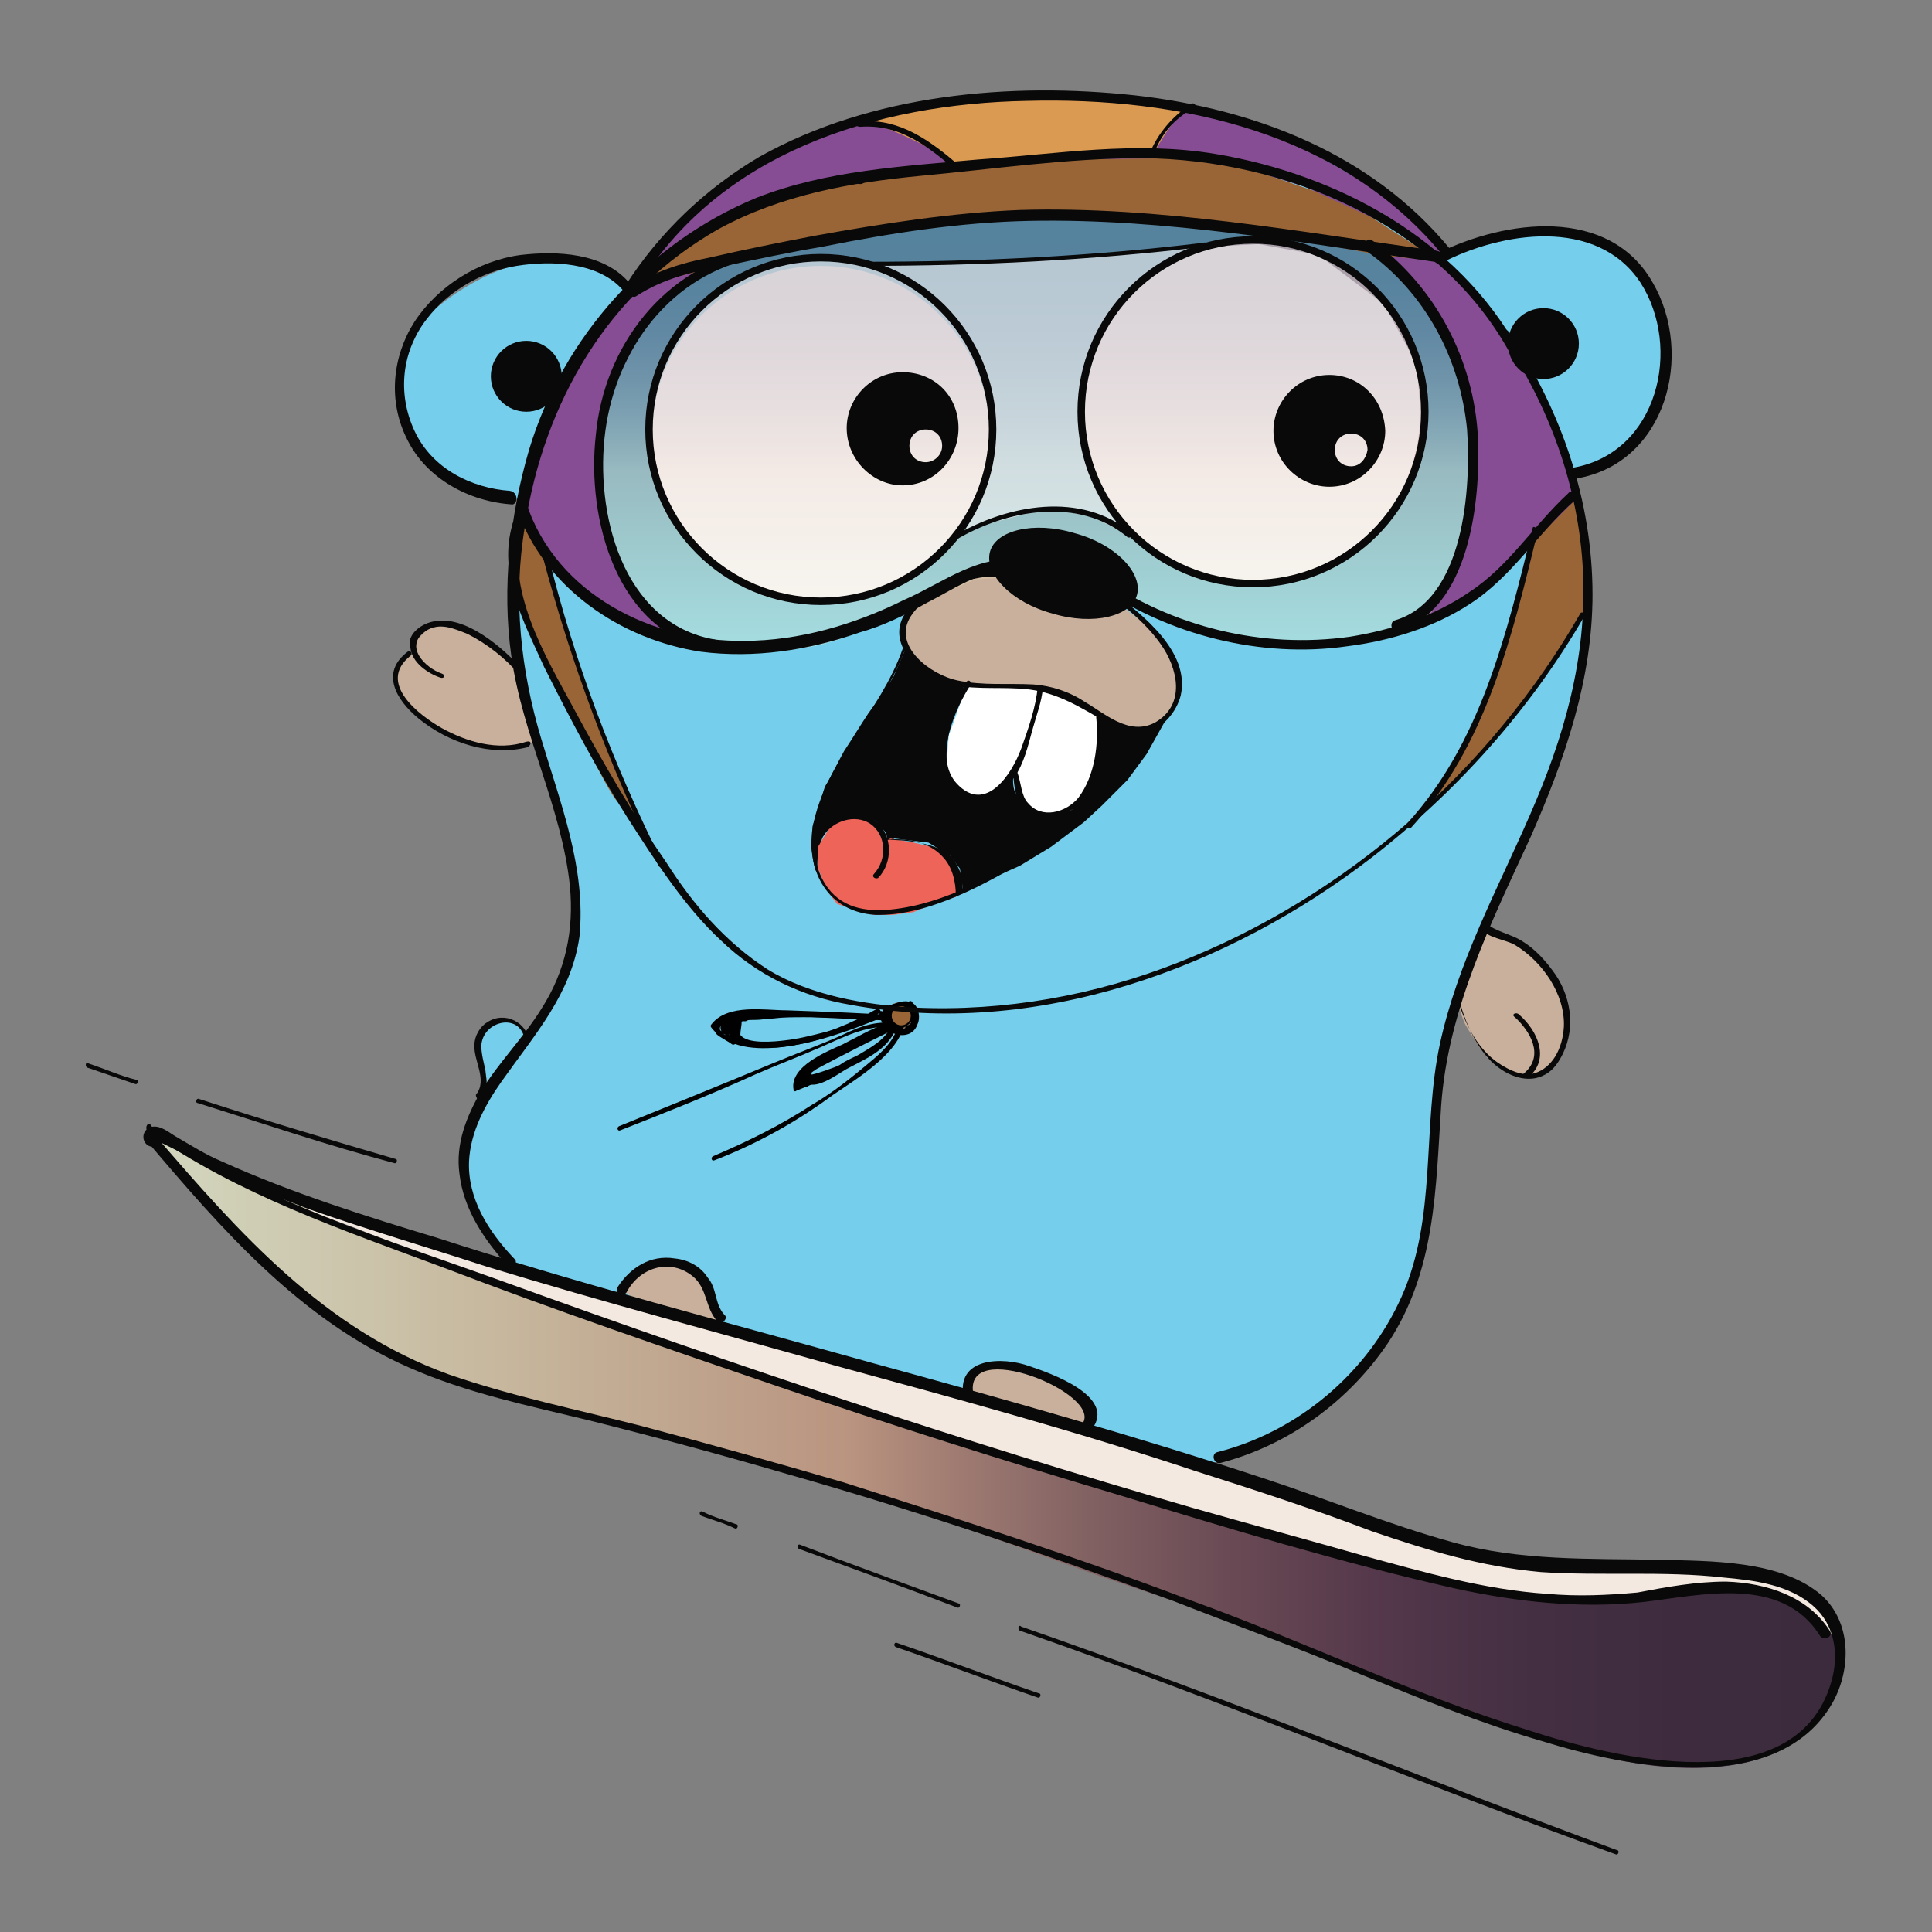 <?xml version="1.0" encoding="utf-8"?>
<!-- Generator: Adobe Illustrator 24.0.1, SVG Export Plug-In . SVG Version: 6.00 Build 0)  -->
<svg version="1.1" id="Layer_1" xmlns="http://www.w3.org/2000/svg" xmlns:xlink="http://www.w3.org/1999/xlink" x="0px" y="0px"
	 viewBox="0 0 141.7 141.7" style="enable-background:new 0 0 141.7 141.7;" xml:space="preserve">
<rect x="0" y="0" width="141.7" height="141.7" fill="#808080" stroke="none"/>
<style type="text/css">
	.st0{fill:#75CEEB;}
	.st1{fill:#806C5C;}
	.st2{fill:#090909;}
	.st3{fill:#FFFFFF;}
	.st4{fill:#C9B09D;}
	.st5{fill:#EE6459;}
	.st6{opacity:0.75;fill:url(#SVGID_1_);enable-background:new    ;}
	.st7{fill:#F3E9E0;}
	.st8{fill:#996536;}
	.st9{fill:#864D94;}
	.st10{opacity:0.4;fill:url(#SVGID_2_);enable-background:new    ;}
	.st11{fill:#010101;}
	.st12{opacity:0.6;fill:#F8F7F7;enable-background:new    ;}
	.st13{fill:#DB9A52;}
	.st14{fill:none;stroke:#090909;stroke-width:0.548;stroke-miterlimit:10;}
</style>
<g id="Layer_7">
</g>
<g id="Layer_7_2_">
</g>
<g id="Layer_7_3_">
</g>
<g id="Layer_8">
</g>
<g id="Layer_7_1_">
</g>
<g id="Layer_10">
</g>
<path class="st0" d="M37.4,92.7c-0.7-0.8-1.6-1.9-2.3-3.4c-0.7-1.4-1-2.6-1.1-3.5l0.7-3.3l1.2-2.2l-0.2-1.1l-0.4-1.8L35.1,76l1.3-1
	l1-0.1l0.7,0.4l0.7,0.9l1.8-2.5l1.5-4.1l0.1-4.6l-1-4.9l-1-3.3l-1.6-5.3c0,0-1-2.4-0.8-2.6c0.2-0.3,0-3.3,0-3.3v-2.2l0.3-5l0.3-1.8
	h-1.3l-3.8-1.3c0,0-7.3-3.5-2-12.1c0,0,8.3-8.1,15.1-1.6l2.7-4.5c0,0,10.8-9.5,20.8-9.5s24.7-1.9,36.2,11l1-0.2l5.5-1.3
	c0,0,11.1-1.9,9.3,11.5l-1.6,3.3l-1.8,1.6l-1.6,1.2h-1.4l0.4,2.7l0.8,6.8L116,49l-1.1,4.6l-1.4,3.9l-1.8,4.7l-1.8,3.1l-3.1,7.4
	l-1.5,6.6l-0.4,6l-0.4,5.5c0,0-1,3.2-1,3.4c-0.1,0.1-1.4,3-1.5,3.2c-0.1,0.1-1.9,2.5-1.9,2.5l-1.6,1.8l-2.8,2.3l-2.5,1.4l-2.3,1
	l-2.1,1c-9.3-2.7-18.5-5.4-27.8-8.1C53,97.2,45.2,94.9,37.4,92.7z"/>
<ellipse class="st1" cx="66.1" cy="74.5" rx="1.2" ry="1"/>
<path class="st2" d="M66.5,47.4l-1,2.3c-0.6,0.9-1.2,1.8-1.8,2.6c-0.6,0.9-1.2,1.9-1.8,2.8c-0.5,0.9-0.9,1.8-1.4,2.6
	c-0.3,1-0.6,1.9-0.9,2.9c0,0.5,0,1-0.1,1.5c0.2,1.5,0.3,1.8,0.4,1.8c0.1,0,0-0.6,0.1-1.2c0.1-1,0.5-1.7,0.9-2.2
	c0.6-0.2,1.3-0.5,1.9-0.7l1.4,0.4l0.8,0.9l0.1,0.7l0.5-0.3l2.5,0.3l1.6,1l0.7,0.9l0.2,1.3c0,0.1,0,0.2-0.1,0.3
	c0.5-0.2,1.1-0.4,1.6-0.6c0.9-0.4,1.8-0.8,2.7-1.2l2.3-1.4l2.4-1.8l1.3-1.2l1.9-1.9l1.4-1.9l1.4-2.5l-0.8,0.4
	c-0.3,0.1-0.5,0.1-0.9,0.1c-0.3,0-0.5,0-0.9,0l-1.2-0.7l-1.2-0.2c0.1,1,0.1,1.8,0,2.3c0,0.2,0,0.2-0.8,2.5c-0.2,0.9-0.3,1.1-0.5,1.4
	c-0.4,0.7-1.1,0.9-1.5,1c-0.2,0.1-0.8,0.2-1.4,0.1c-0.5-0.1-0.9-0.3-1.1-0.5c-0.2-0.2-0.5-0.7-0.8-1.2c-0.2-0.7,0-1.1-0.2-1.2
	c-0.2-0.1-0.4,0.8-1.2,1.2c-0.8,0.4-2.1,0.2-2.9-0.6c-0.6-0.6-0.7-1.3-0.7-1.6c0-0.7,0.1-1.5,0.2-2.3c0.1-0.4,0.1-0.8,0.2-1.1
	c0.2-0.3,0.4-0.7,0.6-1.2c0.2-0.5,0.3-0.9,0.4-1.2c-0.5,0-1.6-0.1-2.8-1C67.1,48.5,66.7,47.7,66.5,47.4z"/>
<circle class="st3" cx="60.2" cy="31.9" r="12.4"/>
<circle class="st3" cx="91.9" cy="30.2" r="12.4"/>
<path class="st3" d="M71,50c-0.5,1.3-0.9,2.6-1.4,3.9c-0.1,0.8-0.1,1.6-0.2,2.4c0.2,0.5,0.4,1,0.7,1.4l1.4,0.8l1.3-0.2l1.7-1.5
	l0.3,1.6l0.5,0.8l1.4,0.6l1.9-0.4l1.1-1.5l0.9-3v-2.3l-1.9-1.3l-1.8-0.7l-1.2-0.3L74,50.4l-1.5-0.1L71,50z"/>
<path class="st4" d="M73,41.6l-2,0.8l-1.9,0.9l-1.9,1.1l-0.5,0.5l-0.5,1v1l0.5,1l1.3,1.3l1.9,1c0,0,1.4,0.1,1.6,0.1
	c0.1,0,2.8,0.1,2.8,0.1l2,0.1l1.9,0.4l1.5,1.1l2.1,1.1c0.5,0.1,1.1,0.3,1.6,0.5c0.2,0,0.7,0,1.2-0.2c0.3-0.2,0.5-0.4,0.7-0.5
	c0.2-0.3,0.5-0.8,0.8-1.1l0.3-1.3l-0.2-1.8l-1.1-1.6l-0.9-1.2l-2-1.5l-2.8,0.5l-3.7-1.1L73,41.6z"/>
<polygon class="st5" points="60,62.1 61.1,60.3 62.6,59.9 64.1,60.3 64.8,61.8 65.3,61.5 67,61.8 68.7,62.2 69.9,63.2 70.2,64.3 
	70.1,65.8 69.4,65.9 67,66.9 65.5,67.1 64.1,67.1 62.6,66.7 61.4,66.3 60.7,65.4 60,63.7 "/>
<path class="st4" d="M37.9,49.2l1.1,4.4v0.9l-0.9,0.3h-2l-1.8-0.3l-2-0.9l-1.5-1l-1.1-1.1L29,50.4v-1.1l0.3-0.5l1.1-1l0.2-0.9
	l0.8-0.8l0.9-0.2l1.4,0.2l1.5,0.8l1.3,0.9L37.9,49.2z"/>
<path class="st4" d="M45.6,94.6l1-1.2l1.6-0.8l1.4,0.1l1.3,0.7l0.7,1.2c0,0,0.8,1.3,0.8,1.4s0.3,1,0.3,1L51,96.7l-2.5-0.9l-2.2-0.7
	L45.6,94.6z"/>
<polygon class="st4" points="71,102.2 71,100.9 72.3,100.2 73.5,100 75.9,100.6 77.7,101.3 79.2,102.2 80,103.3 80,104.5 
	79.5,104.7 "/>
<path class="st4" d="M106.7,73.8c0.2-0.3,2.3-5.8,2.3-5.8l0.3,0.3l1.9,0.9l1.3,1l1.2,1.4l0.9,1.8c0,0,0.3,1.2,0.3,1.4
	s-0.1,1.4-0.1,1.4s-0.1,0.7-0.3,1c-0.1,0.3-0.5,1.1-0.8,1.2l-0.7,0.3c-0.1,0.1-0.2,0.2-0.5,0.3c-0.3,0.1-0.5,0-0.5,0
	c-0.1,0-0.2,0.1-0.4,0c-0.3,0-0.6-0.2-0.6-0.3c-0.3-0.2-0.6-0.4-0.9-0.6c-0.3-0.2-0.7-0.4-1-0.5c-0.1-0.2-0.3-0.5-0.6-0.8
	c-0.4-0.7-0.8-1.2-1.1-1.8c-0.1-0.3-0.3-0.7-0.4-1.3C107,73.7,106.8,73.7,106.7,73.8z"/>
<linearGradient id="SVGID_1_" gradientUnits="userSpaceOnUse" x1="11.177" y1="35.496" x2="134.974" y2="35.496" gradientTransform="matrix(1 0 0 -1 0 141.732)">
	<stop  offset="0" style="stop-color:#EEF4D3"/>
	<stop  offset="0.228" style="stop-color:#DCC5A3"/>
	<stop  offset="0.412" style="stop-color:#CD9B80"/>
	<stop  offset="0.469" style="stop-color:#AD7D6F"/>
	<stop  offset="0.552" style="stop-color:#845859"/>
	<stop  offset="0.638" style="stop-color:#623846"/>
	<stop  offset="0.724" style="stop-color:#462039"/>
	<stop  offset="0.811" style="stop-color:#31142E"/>
	<stop  offset="0.901" style="stop-color:#281028"/>
	<stop  offset="0.997" style="stop-color:#240F26"/>
</linearGradient>
<path class="st6" d="M11.2,83.5L15,88l6.9,6.8l6.4,4.3l6.4,2.5l6.5,1.8l6.7,1.8l7,1.9l6.6,2c0,0,7.8,2.4,7.9,2.5
	c0.1,0,10.7,3.8,10.7,3.8l8.3,2.8l4.5,1.8l8.9,3.5l8,3.1l8.1,2.3c0,0,13,3.5,16.4-4.4l0.7-2.3c0-0.8-0.1-1.6-0.1-2.4
	c-0.3,0-0.7,0-1,0c-0.8-0.8-1.6-1.6-2.5-2.4c-1.1-0.3-2.1-0.6-3.2-0.9c-1,0-2,0-3,0c-1.6,0.2-3.2,0.3-4.7,0.5
	c-2.2,0.2-4.4,0.4-6.6,0.5l-9.6-1.8l-10.8-3.1l-10.2-3.2l-11.3-3.3l-12.4-3.9l-7.6-2.5l-18-6.6l-9.4-3.5L20,87.5l-6.7-3.4L11,82.8
	L11.2,83.5z"/>
<polygon class="st7" points="21.8,87.7 45.6,95.2 60.7,99.3 76.7,103.8 85.9,106.6 97.1,110.3 108.4,113.9 115,114.6 123.9,114.6 
	129.3,115.5 132.6,116.8 134.2,118.3 134.7,119.8 134.1,119.8 132.4,118.2 130.2,117 128,116.5 125,116.5 121.3,117.1 117.1,117.3 
	111.5,117.1 101.8,114.9 92.6,112.4 83.9,109.9 73.8,106.7 63.1,103.2 53.3,100 43,96.4 35.5,93.8 25.9,90 22.6,88.8 "/>
<path class="st8" d="M37.6,43.3l1.1,2.8l2,4.1l1.2,2.5l1.6,3c0,0,1.4,2.8,1.8,3.1c0.3,0.1,2.3,3.6,2.3,3.6l-1.4-3.6
	c0,0-6.1-14.9-6-17.6l-2-3.4l-0.5,1.9L37.6,43.3L37.6,43.3z"/>
<path class="st8" d="M112.3,39.8l-0.7,3l-1,3.7l-1.4,4.3l-1.3,2.8l-1.4,2.7l-2.1,3l2.4-2.2l2.6-2.8l1.9-2.3l2.3-3.2
	c0,0,1.8-2.6,1.9-2.7c0.1,0,1.3-2,1.3-2l-0.7-5.7l-0.3-2.1l-1.9,1.4L112.3,39.8z"/>
<polygon class="st9" points="38.1,37.3 40.7,41.6 46.2,45.9 51.6,47.2 48.2,45.3 46,42.7 44.8,39.9 44,36.5 43.9,33 44.2,29.8 
	45.5,27.3 47.2,24.1 49.6,21.5 52.8,19.4 49,20 46.6,21 44.2,23.4 41.4,27.7 39.7,31.3 "/>
<polygon class="st9" points="101.5,18.6 104,21.5 106.7,25.7 107.9,30.2 108.1,33.6 107.9,36.5 107.4,38.9 106.7,41.5 105.5,43.8 
	103.7,45.9 107.4,44.1 109.7,42.5 112.7,39.5 115.7,36.5 114.2,31.5 110.9,25.7 108.9,22.5 105.5,18.9 "/>
<linearGradient id="SVGID_2_" gradientUnits="userSpaceOnUse" x1="76.134" y1="93.998" x2="76.134" y2="126.005" gradientTransform="matrix(1 0 0 -1 0 141.732)">
	<stop  offset="0" style="stop-color:#EEF4D3"/>
	<stop  offset="0.228" style="stop-color:#DCC5A3"/>
	<stop  offset="0.412" style="stop-color:#CD9B80"/>
	<stop  offset="0.469" style="stop-color:#AD7D6F"/>
	<stop  offset="0.552" style="stop-color:#845859"/>
	<stop  offset="0.638" style="stop-color:#623846"/>
	<stop  offset="0.724" style="stop-color:#462039"/>
	<stop  offset="0.811" style="stop-color:#31142E"/>
	<stop  offset="0.901" style="stop-color:#281028"/>
	<stop  offset="0.997" style="stop-color:#240F26"/>
</linearGradient>
<path class="st10" d="M53.9,18.9c-1.4,0.5-3.9,1.8-6,4.2c-4.3,4.9-3.8,11-3.7,12.6c0.1,2.3,0.4,5.9,3.3,8.9c2.1,2.1,4.4,2.7,5.7,3.1
	c1.5,0.1,3.5,0.2,5.9-0.2c2-0.3,3.5-1,4.7-1.5c2.5-1.2,5-2.3,7.7-3.5l4.4-0.3l7.9,2.3L91,47l8.2,0.3c0.7-0.1,1.6-0.4,2.8-0.8
	s1.6-0.4,2.1-0.8c0.9-0.5,1.3-1.4,1.5-2.1c1.1-2.1,2.3-5.4,2.5-9.5c0.1-1.9,0.1-4.9-1.3-8.4c-1.6-3.8-4.2-6.1-5.5-7.2
	c-6.1-1.5-14.4-3-24.3-2.8C67.6,15.9,59.7,17.4,53.9,18.9z"/>
<path class="st11" d="M66.2,74.5c-2.8-0.2-5.7-0.3-8.5-0.4c-1.6,0-4.3-0.5-5.5,1c-0.1,0.1-0.1,0.2,0,0.3c1.2,1.5,3.3,1.6,5.1,1.4
	c2.6-0.3,5-1.2,7.2-2.5c0.2-0.1,0-0.4-0.2-0.3c-1.9,1.1-3.9,1.9-6,2.3c-1,0.1-1.9,0.3-2.8,0.2c-0.5,0-1.1-0.1-1.6-0.3
	c-0.2-0.1-0.4-0.2-0.7-0.3c-0.7-0.2-0.8-0.5-0.2-0.8c0.5-0.8,2.3-0.5,3.1-0.5c1.1,0,2.3,0,3.4,0c2.3,0.1,4.5,0.2,6.8,0.3
	C66.6,74.9,66.6,74.5,66.2,74.5L66.2,74.5z"/>
<path class="st11" d="M66.6,74.8L66.6,74.8c0.1,0.2,0.1,0.2,0.3,0.2H67c0.1,0,0.1-0.1,0.1-0.1v-0.1c0-0.1,0-0.2-0.1-0.2
	c-0.7-0.3-1.5,0.3-2.1,0.5c-1.1,0.4-2.1,1-3.1,1.5c-1.1,0.5-3.9,1.6-3.6,3.3c0,0.1,0.1,0.2,0.2,0.1c2.3-0.9,4.5-2,6.5-3.4
	c0.2-0.1,0-0.4-0.2-0.3c-1.1,0.8-2.2,1.4-3.3,2.1c-0.5,0.2-1,0.5-1.5,0.8c-2,0.9-0.8-0.3,0-0.8c0.7-0.4,7.1-3.7,7.1-3.5
	C66.9,74.5,66.5,74.6,66.6,74.8L66.6,74.8z"/>
<path class="st11" d="M65.9,74.7c0,1.6-1.5,2.7-2.7,3.7s-2.4,1.9-3.6,2.6c-2.3,1.5-4.7,2.7-7.3,3.8c-0.2,0.1-0.1,0.4,0.1,0.3
	c3.1-1.2,6-2.8,8.7-4.8c1.9-1.3,5.3-3.3,5.3-5.8C66.2,74.4,65.9,74.4,65.9,74.7L65.9,74.7z"/>
<path class="st11" d="M66,75.1c-1.5-0.3-2.8,0.1-4.2,0.8c-1.8,0.8-3.5,1.4-5.4,2.2c-3.6,1.5-7.3,3-11,4.5c-0.2,0.1-0.1,0.4,0.1,0.3
	c3.3-1.3,6.6-2.6,9.9-4.1c1.6-0.7,3.2-1.3,4.8-2c1.8-0.8,3.7-1.8,5.7-1.4C66.2,75.6,66.4,75.1,66,75.1L66,75.1z"/>
<path class="st11" d="M66.1,74.6c-0.2-0.3-0.5-0.5-0.8-0.8c0,0.1,0,0.2,0,0.3c0.3-0.3,1-0.7,1.4-0.3c0.3,0.2,0.3,0.7,0.2,1
	c-0.1,0.4-0.4,0.7-0.9,0.7c-0.7-0.1-1.1-0.7-1.2-1.2c0-0.2-0.4-0.2-0.3,0c0.1,0.8,0.5,1.4,1.4,1.6c0.7,0.1,1.2-0.2,1.4-0.8
	c0.2-0.4,0.1-1.1-0.2-1.4c-0.5-0.5-1.4-0.2-2,0.2c-0.1,0.1-0.1,0.2,0,0.3c0.2,0.3,0.5,0.5,0.8,0.8C66,75,66.2,74.7,66.1,74.6
	L66.1,74.6z"/>
<path class="st12" d="M63.5,19.4l14-0.5l11.2-0.8l3.6-0.2l4.4,0.8l4.8,3.6l2.4,4.4l0.3,3.6c0,0,0,8.2-6.8,11.2l-2.8,1l-3.3,0.3
	l-3-0.5l-3.1-1.4l-1.9-1.3l-1.2-0.7l-2-1L78,37.5l-2.4,0.1l-3.1,0.8l-2.2,0.5l-1.2,1.4l-3,2.4l-2.8,1l-3.2,0.5l-3.6-0.7L53.2,42
	l-2.6-2.2L49,37.2c0,0-4.8-9,3.7-15.9C52.9,21.5,58.5,17.5,63.5,19.4z"/>
<path class="st8" d="M47.2,21c0.1-0.3,15.9-3.8,15.9-3.8L77,15.8c0,0,12.8,0.7,13.1,0.8c0.3,0,11.5,2.2,11.5,2.2l3.9,0.3L99,14.9
	l-7.6-2.6L85,11.4l-8.5,0.4l-9.4,0.8l-7.4,1.1l-3.5,1.1l-3.5,1.5l-3.1,2L47.2,21z"/>
<path class="st9" d="M47.7,18.9c0,0,8.5-11.9,26.7-11.9c0,0,15.3-0.3,19.8,3l7.1,4.1l4.7,4.4l-0.5,0.7l-3.9-2.8l-5.9-2.7l-4.2-1.3
	l-5-0.8l-8.4,0.1L73.5,12l-6.2,0.5L63,13.1l-5.3,1.1l-4.6,2l-3.5,2.2L47.5,20L47.7,18.9z"/>
<path class="st13" d="M64.2,9.1c0,0,3.8,1.3,5.9,3.1l14.5-0.9c0,0,1.9-3.7,3.1-3.5l-9.4-0.9L71,7.2l-6,0.9l-2,0.7L64.2,9.1z"/>
<path class="st11" d="M64.9,73.9c-0.1,0.3-0.1,0.8,0.2,1.1c0.1,0.1,0.3,0,0.3-0.2s-0.1-0.3-0.1-0.5c-0.1,0-0.2,0-0.3,0.1
	c0.1,0.2,0.1,0.4,0.2,0.7c0.1,0.2,0.4,0.2,0.3-0.1c0-0.2,0-0.4-0.1-0.7c-0.1,0.1-0.2,0.1-0.3,0.1c0.1,0.1,0.1,0.3,0.2,0.5
	s0.4,0.1,0.3-0.1s-0.1-0.4-0.2-0.5c-0.1-0.2-0.4-0.1-0.3,0.1c0.1,0.1,0.1,0.3,0.1,0.5c0.1,0,0.2,0,0.3-0.1c-0.1-0.2-0.1-0.4-0.2-0.7
	c0-0.2-0.3-0.1-0.3,0.2c0,0.2,0,0.4,0.1,0.7c0.1-0.1,0.2-0.1,0.3-0.2c-0.1-0.1-0.2-0.3-0.1-0.5C65.4,73.9,65,73.7,64.9,73.9
	L64.9,73.9z"/>
<path class="st11" d="M65,74L65,74L65,74C65.1,74.1,65.1,74.1,65,74c0.1,0.1,0.1,0.1,0.1,0.2c0.1-0.1,0.5-0.2,0.8-0.3
	c0.3-0.1,0.5-0.1,0.9-0.1c0.2,0,0.2-0.3,0-0.3c-0.3,0-2.3,0.1-2,0.8c0,0.1,0.1,0.1,0.1,0.1l0,0C65.3,74.5,65.3,74,65,74L65,74z"/>
<path class="st11" d="M65.9,75.5c0.4-0.1,0.9-0.4,1.1-0.8c0.3-0.4,0.1-0.8-0.1-1.2c-0.1-0.2-0.4,0-0.3,0.2c0.1,0.3,0.2,0.7-0.1,1
	c-0.2,0.2-0.4,0.4-0.8,0.4C65.6,75.1,65.7,75.5,65.9,75.5L65.9,75.5z"/>
<path class="st11" d="M66.5,75.5c0.3-0.1,0.5-0.3,0.7-0.5c0.1-0.2-0.3-0.3-0.3-0.1c-0.1,0.2-0.2,0.3-0.4,0.3c-0.1,0-0.1,0.1-0.1,0.2
	C66.2,75.5,66.2,75.6,66.5,75.5L66.5,75.5z"/>
<path class="st11" d="M66,74.9c-0.2-0.3,0-0.8,0.4-0.7c0.1,0,0.2,0.2,0.1,0.3c-0.1,0.1-0.2,0.1-0.3,0.1c-0.2,0-0.2,0.3,0,0.3
	c0.3,0,0.7-0.1,0.8-0.4c0.1-0.3,0-0.7-0.3-0.8c-0.3-0.1-0.7,0-0.9,0.2c-0.2,0.3-0.2,0.7-0.1,1C65.9,75.2,66.2,75,66,74.9L66,74.9z"
	/>
<path class="st11" d="M64.2,74.5c-1.2-0.1-11.3-1-10.8,1.1c0.3,1.3,3.1,1.3,3.9,1.2c2.6-0.3,5.3-1.3,7.7-2.3
	c0.2-0.1,0.1-0.4-0.1-0.3c-1.5,0.7-3.2,1.2-4.8,1.6c-0.8,0.2-1.6,0.4-2.5,0.5c-0.8,0.1-2.8,0.3-3.3-0.4c0-0.3,0.1-0.7,0.1-1
	c0.3-0.1,0.8-0.1,1.1-0.1s0.8-0.1,1.2-0.1c0.8-0.1,1.5-0.1,2.3-0.1c1.8,0,3.5,0.1,5.1,0.2C64.4,74.8,64.4,74.5,64.2,74.5L64.2,74.5z
	"/>
<path class="st11" d="M54.7,74.4c-0.5,0.1-1,0.1-1.5,0.3c-0.3,0.1-0.7,0.1-0.8,0.4c-0.1,0.2,0,0.4,0.1,0.7c0.3,0.3,0.8,0.5,1.2,0.8
	c0.2,0.1,0.4-0.2,0.2-0.3c-0.2-0.1-0.4-0.2-0.8-0.4c0-0.2-0.1-0.2-0.2-0.3c-0.1,0-0.1-0.1-0.1-0.2s0.1-0.2,0.1-0.2
	c0.2-0.1,0.5-0.1,0.8-0.2s0.7-0.1,1-0.1C55.2,74.7,55.1,74.3,54.7,74.4L54.7,74.4z"/>
<path class="st11" d="M53.4,74.8c-0.3,0-0.4,0.2-0.5,0.5c0,0.1,0.1,0.2,0.2,0.2c0.2,0,0.4,0,0.5-0.2C53.6,75.1,53.6,74.9,53.4,74.8
	c-0.3-0.2-0.7,0.4-0.5,0.8c0.1,0.2,0.2,0.3,0.4,0.3s0.3-0.2,0.3-0.3c0-0.2,0-0.4-0.2-0.5s-0.3,0.1-0.3,0.3c0,0.2,0,0.4,0.2,0.5
	s0.4-0.2,0.3-0.4c-0.1-0.1-0.2-0.1-0.3,0c-0.2,0.2,0,0.7,0.3,0.7c0.2,0,0.2-0.4,0-0.3c-0.1,0,0,0,0,0c-0.1,0-0.2,0-0.3,0
	c0.1,0.1,0.2-0.2,0.1-0.2c0-0.1,0-0.1-0.2,0c0,0,0,0,0,0.1s0,0.1,0,0.1l0,0c0-0.1,0-0.1,0-0.1l0.1-0.1c-0.1-0.1-0.1-0.1-0.1,0l0,0
	c-0.1,0-0.1,0-0.1,0c0.1,0.1,0.1,0.1,0.2,0.2c0-0.1,0.1-0.2,0.3-0.2C53.8,75.1,53.6,74.7,53.4,74.8L53.4,74.8z"/>
<path class="st11" d="M65.4,75.2c-0.5,1.1-1.5,1.6-2.5,2.2c-0.4,0.2-0.9,0.4-1.3,0.7c-0.1,0.1-2.1,0.8-2.1,0.7
	c0.1-0.1-0.1-0.3-0.3-0.2c-0.4,0.3-1,1.2,0,1.1c0.1,0,0.1-0.1,0.1-0.1c0-0.1,0-0.5,0-0.5c0.1-0.2-0.1-0.4-0.3-0.3
	c-0.2,0.3-0.3,0.7,0.3,0.3C59.2,79,59.1,79,59,78.9c0,0.1-0.1,0.1-0.1,0.2s0,0.1,0.1,0.2c0.7,0.8,2.4-0.5,3.1-0.9
	c1.3-0.7,2.8-1.3,3.5-2.7C65.8,75.2,65.5,75,65.4,75.2L65.4,75.2z"/>
<circle class="st8" cx="66.1" cy="74.5" r="0.7"/>
<path class="st2" d="M111.4,25.7c-4.5-8.2-13.3-12.9-22.2-14.4c-5.9-1-11.7,0-17.5,0.4c-5.5,0.5-11.1,0.8-16.2,2.8
	c-8,3.3-14.2,10.2-16.7,18.5c-1.4,4.8-2,10.1-1.3,15.1c0.8,5.8,3.7,11.1,4.3,16.9c0.3,3.2-0.3,6.2-2.1,9c-1.3,2.1-3.1,3.9-4.4,6
	c-1.1,1.9-1.9,3.9-1.6,6.1c0.3,2.6,1.8,4.8,3.5,6.7c0.3,0.3,0.9-0.2,0.5-0.5c-1.9-2-3.4-4.4-3.3-7.1c0.1-2.2,1.2-4.2,2.4-5.9
	c2.4-3.4,5.1-6.4,5.7-10.6c0.5-5-1.4-9.8-2.8-14.5c-1.5-5-2.1-10.3-1.2-15.6c1.4-9.1,6.1-17.2,14.2-21.8c4.6-2.5,9.6-3.4,14.8-3.9
	c5.4-0.5,10.8-1.3,16.3-1.3c10.5,0.1,21.8,4.8,27,14.4C110.9,26.5,111.6,26.2,111.4,25.7L111.4,25.7z"/>
<path class="st2" d="M63.1,13.5c0.5,0,0.5-0.8,0-0.8C62.5,12.7,62.5,13.5,63.1,13.5L63.1,13.5z"/>
<path class="st2" d="M37.4,36c-2.8-0.2-5.7-1.6-7-4.4s-0.9-5.9,0.9-8.2c1.6-2.1,4.1-3.5,6.6-3.9s6-0.3,7.8,1.8
	c0.3,0.3,0.9-0.1,0.5-0.5c-1.9-2.3-5.4-2.4-8-2.1c-3.1,0.4-6.1,2.3-7.8,4.9c-1.6,2.5-2,5.8-0.5,8.7c1.4,2.8,4.5,4.5,7.7,4.7
	C38,36.9,38,36.1,37.4,36L37.4,36z"/>
<path class="st2" d="M105.7,19.3c4.4-2.3,11.4-3.4,14.6,1.4c3.1,4.8,1.3,12.5-4.9,13.6c-0.5,0.1-0.3,0.9,0.2,0.8
	c6.6-1.1,8.7-9.1,5.6-14.4c-3.2-5.6-10.8-4.6-15.8-2.1C104.9,18.8,105.2,19.5,105.7,19.3L105.7,19.3z"/>
<path class="st2" d="M72.8,42c0.1,0,0.2,0,0.3,0c0-0.1,0-0.2,0-0.3c-0.2,0.1-0.9-0.1-1.1,0c-0.7,0.1-1.4,0.4-2.1,0.7
	c-1.2,0.5-2.5,1.2-3.3,2.3c-1.8,2.2,0.5,4.6,2.7,5.4c1.8,0.5,3.6,0.3,5.4,0.4c2.3,0.1,3.9,1,5.8,2.1c1.1,0.7,2.3,1.4,3.6,1.1
	c1.2-0.3,2.2-1.5,2.5-2.7c0.7-3.2-2.8-5.9-5-7.6c-0.2-0.1-0.4,0.2-0.2,0.3c1.4,1,2.7,2.1,3.7,3.5c1.3,1.8,1.9,4.5-0.4,5.8
	c-1.9,1-3.7-0.7-5.1-1.5c-1.2-0.8-2.5-1.2-3.8-1.3c-1.9-0.1-3.7,0.1-5.6-0.3c-1.9-0.4-4.8-2.5-3.4-4.7c0.9-1.4,2.8-2.3,4.4-2.7
	c0.5-0.1,0.9-0.2,1.4-0.2c0.2,0,0.7,0.1,0.9-0.1c0.1-0.1,0.1-0.3,0-0.3s-0.3,0-0.4-0.1C72.6,41.6,72.6,42,72.8,42L72.8,42z"/>
<path class="st2" d="M80.4,52.6c0.2,2-0.1,4.3-1.3,5.9c-0.9,1.1-2.7,1.6-3.7,0.4c-0.5-0.5-0.5-1.5-0.8-2.3c-0.1-0.2-0.4-0.1-0.3,0.1
	c0.1,0.9,0.1,2,0.9,2.6c0.8,0.7,2.1,0.8,3,0.3c2.4-1,2.8-4.9,2.6-7.1C80.7,52.3,80.4,52.2,80.4,52.6L80.4,52.6z"/>
<path class="st2" d="M108.6,68.1c0.5,0.7,1.8,0.8,2.5,1.2c2,1.2,3.7,3.6,3.6,6c-0.1,1.7-0.9,3-2.1,3.4c-1,0.3-2-0.3-2.5-0.6
	c-2.6-1.6-3.3-5.3-3.3-5.3c0,0,0,0.1,0.2,0.4c0,0,0.8,3.8,3.2,5.3c0.3,0.2,1.5,0.9,2.7,0.5c0.6-0.2,1.1-0.6,1.5-1.3
	c1.2-2,0.9-4.4-0.3-6.2c-0.7-1-1.5-1.9-2.5-2.5c-0.8-0.5-2-0.7-2.6-1.3C108.9,67.8,108.7,68,108.6,68.1z"/>
<path class="st2" d="M111.1,74.6c1.1,1,2.2,2.8,0.7,4.1c-0.2,0.1,0.1,0.4,0.3,0.3c1.6-1.3,0.7-3.4-0.7-4.6
	C111.2,74.2,110.8,74.4,111.1,74.6L111.1,74.6z"/>
<circle class="st14" cx="91.9" cy="30.2" r="12.6"/>
<circle class="st14" cx="60.2" cy="31.5" r="12.6"/>
<circle class="st2" cx="113.2" cy="25.2" r="2.6"/>
<ellipse class="st2" cx="38.6" cy="27.6" rx="2.6" ry="2.6"/>
<path class="st2" d="M83.4,43.6c0.4-1.6-1.6-3.7-4.6-4.5c-3-0.9-5.8-0.2-6.2,1.4c-0.4,1.6,1.6,3.7,4.6,4.5
	C80.2,45.9,83,45.2,83.4,43.6z"/>
<path class="st2" d="M97.5,27.5c-2.3,0-4.1,1.9-4.1,4.1c0,2.3,1.9,4.1,4.1,4.1c2.3,0,4.1-1.9,4.1-4.1
	C101.5,29.2,99.7,27.5,97.5,27.5z M99.1,34.2c-0.7,0-1.2-0.5-1.2-1.2s0.5-1.2,1.2-1.2s1.2,0.5,1.2,1.2
	C100.2,33.6,99.8,34.2,99.1,34.2z"/>
<path class="st2" d="M66.2,27.3c-2.3,0-4.1,1.9-4.1,4.1c0,2.3,1.9,4.2,4.1,4.2c2.3,0,4.1-1.9,4.1-4.2C70.3,29,68.5,27.3,66.2,27.3z
	 M67.9,33.9c-0.7,0-1.2-0.5-1.2-1.2c0-0.7,0.5-1.2,1.2-1.2s1.2,0.5,1.2,1.2C69.1,33.4,68.5,33.9,67.9,33.9z"/>
<path class="st2" d="M76.1,50.4c-0.1,1.4-0.7,3.1-1.2,4.5c-0.7,1.9-2.6,4.8-4.7,2.6c-1.8-1.9-0.1-5.6,1-7.3c0.1-0.2-0.2-0.4-0.3-0.2
	c-1.3,2.1-3.3,7.1,0,8.4c1.4,0.5,2.7-0.2,3.5-1.4c0.7-1,1-2.3,1.3-3.4c0.3-1.1,0.7-2.1,0.8-3.2C76.4,50.2,76.1,50.2,76.1,50.4
	L76.1,50.4z"/>
<path class="st2" d="M38.6,54.4c-2.1,0.7-4.4,0-6.2-1c-1.6-0.9-4.8-3.3-2.3-5.3c0.2-0.1,0-0.5-0.2-0.3c-2,1.5-0.9,3.5,0.8,4.9
	c2.2,1.8,5.3,2.8,8,2.1C39,54.6,39,54.3,38.6,54.4L38.6,54.4z"/>
<path class="st2" d="M32.4,49.4c-1.2-0.4-2.8-2-1.2-3.1c1-0.7,2.1-0.2,3.1,0.2c1.4,0.7,2.8,1.8,3.8,3c0.1,0.2,0.4-0.1,0.3-0.3
	c-1.4-1.6-4.3-4.2-6.7-3.6c-0.9,0.2-1.9,1-1.6,1.9c0.1,1.1,1.3,1.9,2.2,2.2C32.6,49.8,32.7,49.5,32.4,49.4L32.4,49.4z"/>
<path class="st2" d="M110.1,24.6c3.5,5.1,5.7,11.1,6,17.3c0.3,6.4-1.4,12.2-3.9,17.9c-2.4,5.5-5.3,10.8-6.6,16.8
	c-1.3,6.1-0.2,12.7-2.8,18.5c-2.5,5.6-7.6,9.9-13.5,11.4c-0.5,0.1-0.3,0.9,0.2,0.8c5-1.3,9.4-4.5,12.3-8.8
	c3.5-5.3,3.5-11.3,3.9-17.4c0.5-7.1,3.7-13.5,6.6-19.8c2.5-5.7,4.5-11.5,4.5-17.7c0-6.9-2.3-13.5-6.1-19.2
	C110.4,23.9,109.7,24.2,110.1,24.6L110.1,24.6z"/>
<path class="st2" d="M10.7,83.6C16.2,90.1,22,96.8,30,100.3c4.3,1.9,8.8,2.8,13.3,3.9c4.8,1.2,9.6,2.5,14.4,3.9
	c9.5,2.7,19,5.9,28.3,9.3c4.6,1.8,9.3,3.5,13.8,5.4c4.4,1.8,8.8,3.6,13.3,4.9c6.1,1.9,17.3,4.2,21.3-2.8c1.4-2.5,1.4-5.9-0.8-7.9
	c-3-2.6-8.2-2.5-11.9-2.6c-5.1-0.1-10.2,0.1-15.2-1.3c-4.7-1.3-9.3-3.2-13.9-4.7c-9.4-3.1-19-5.8-28.5-8.4c-10.7-3-21.5-5.8-32-9.2
	c-5.3-1.6-10.7-3.3-15.8-5.6c-1.2-0.5-2.3-1.2-3.5-1.9c-0.5-0.3-1.3-1-2-0.5c-0.5,0.4-0.3,1.2,0.3,1.3c0.1,0,0.3,0,0.4-0.2
	c0-0.1,0.1-0.1,0.1-0.1c0.2-0.4-0.4-0.9-0.7-0.4c0-0.1,5.3,2.6,5.9,3c2,0.9,3.9,1.5,5.9,2.3c4.3,1.5,8.7,2.8,13,4.2
	c8.5,2.6,17.2,4.9,25.7,7.3c8.8,2.4,17.6,4.8,26.3,7.7c4.4,1.4,8.7,2.8,12.9,4.4c4.1,1.4,8,2.6,12.4,3c4.5,0.3,9-0.1,13.4,0.4
	c2.2,0.2,4.8,0.5,6.6,2.1c1.6,1.4,1.9,3.6,1.3,5.6c-2.6,8.9-16.1,5.5-22.2,3.5c-8.4-2.6-16.4-6.5-24.7-9.5c-8.4-3.2-17.1-6-25.6-8.7
	c-4.8-1.4-9.8-2.8-14.7-4.1c-4.7-1.2-9.6-2.2-14.2-3.8c-9.1-3.3-15.3-10.3-21.5-17.5C10.9,82.6,10.4,83.1,10.7,83.6L10.7,83.6z"/>
<path class="st2" d="M46,94.7c1-1.8,3.2-2.4,4.8-1.1c1.1,0.9,0.9,2.3,1.8,3.3c0.3,0.3,0.9-0.2,0.5-0.5c-0.7-0.8-0.5-1.9-1.2-2.7
	c-0.5-0.8-1.4-1.3-2.4-1.4c-1.8-0.3-3.3,0.7-4.2,2.1C45,94.9,45.8,95.2,46,94.7L46,94.7z"/>
<path class="st2" d="M71.4,102.3c-0.9-4.3,9.5-0.1,8,2.1c-0.3,0.4,0.3,0.8,0.7,0.4c1.8-2.4-3.1-4.1-4.6-4.6
	c-1.9-0.7-5.5-0.7-4.8,2.4C70.8,103,71.6,102.7,71.4,102.3L71.4,102.3z"/>
<path class="st2" d="M10.9,83c6.5,4.6,14.2,7.2,21.7,10c8.1,3.1,16.3,5.9,24.5,8.7s16.4,5.4,24.8,7.9c8.2,2.5,16.4,5,24.8,6.9
	c4.6,1,9.2,1.5,13.8,1c4.3-0.5,10.2-2,13,2.5c0.3,0.4,1,0,0.7-0.4c-1.6-2.5-4.6-3.5-7.6-3.6c-2.2,0-4.4,0.4-6.5,0.8
	c-2.2,0.2-4.4,0.3-6.6,0.1c-4.6-0.3-9.1-1.6-13.5-2.8c-4.2-1.2-8.3-2.3-12.5-3.5c-17-4.9-33.7-10.5-50.3-16.5
	c-8.8-3.2-18.3-6-26.1-11.5C10.9,82.1,10.5,82.8,10.9,83L10.9,83z"/>
<path class="st2" d="M14.5,80.9c4.8,1.5,9.5,3.1,14.4,4.4c0.2,0.1,0.3-0.3,0.1-0.3c-4.8-1.4-9.5-2.8-14.4-4.4
	C14.4,80.5,14.3,80.9,14.5,80.9L14.5,80.9z"/>
<path class="st2" d="M6.4,78.3c1.2,0.4,2.3,0.8,3.5,1.2c0.2,0.1,0.3-0.3,0.1-0.3c-1.2-0.3-2.3-0.8-3.5-1.2
	C6.3,77.8,6.2,78.2,6.4,78.3L6.4,78.3z"/>
<path class="st2" d="M74.8,119.6c14.7,5.1,29,11.1,43.7,16.4c0.2,0.1,0.3-0.3,0.1-0.3c-14.6-5.4-29-11.3-43.7-16.4
	C74.7,119.1,74.6,119.5,74.8,119.6L74.8,119.6z"/>
<path class="st2" d="M58.6,113.6c3.8,1.4,7.7,2.8,11.6,4.3c0.2,0.1,0.3-0.3,0.1-0.3c-3.8-1.4-7.7-2.8-11.6-4.3
	C58.5,113.2,58.4,113.5,58.6,113.6L58.6,113.6z"/>
<path class="st2" d="M51.5,111.2c0.8,0.3,1.6,0.5,2.4,0.9c0.2,0.1,0.3-0.3,0.1-0.3c-0.8-0.3-1.6-0.5-2.4-0.9
	C51.3,110.7,51.2,111.1,51.5,111.2L51.5,111.2z"/>
<path class="st2" d="M65.7,120.8c3.5,1.2,6.9,2.5,10.4,3.7c0.2,0.1,0.3-0.3,0.1-0.3c-3.5-1.2-6.9-2.5-10.4-3.7
	C65.6,120.4,65.5,120.7,65.7,120.8L65.7,120.8z"/>
<path class="st2" d="M35.3,80.6c0.5-0.7,0.4-1.3,0.3-2.1c-0.1-0.5-0.3-1.2-0.3-1.8c0.1-1.9,3-2.5,3.2-0.3c0,0.2,0.4,0.2,0.3,0
	C38.7,75,37,74.1,35.7,75c-0.5,0.3-0.9,1-0.9,1.6c-0.1,1.2,1,2.6,0.1,3.7C34.9,80.5,35.1,80.8,35.3,80.6L35.3,80.6z"/>
<path class="st2" d="M66.2,47.6c-1.6,4.6-5.7,8.2-6.6,13.1c-0.5,3.3,1.2,6.2,4.6,6.4c3.9,0.1,8.2-2.3,11.5-4.3
	c3.9-2.4,7.4-5.6,9.5-9.6c0.1-0.2-0.2-0.4-0.3-0.2c-2,3.7-5,6.7-8.5,9c-3.2,2.1-7.1,4.3-11,4.7c-1.9,0.2-3.8-0.1-4.9-1.9
	c-1.3-2.1-0.7-4.7,0.2-6.8c1.5-3.6,4.3-6.6,5.7-10.4C66.7,47.5,66.4,47.4,66.2,47.6L66.2,47.6z"/>
<path class="st2" d="M60.4,61.3c0.7-1.1,2.3-1.6,3.4-0.9c1.2,0.8,1.3,2.6,0.3,3.7c-0.2,0.2,0.1,0.4,0.3,0.3c1.1-1.1,1.1-3.2-0.2-4.2
	c-1.3-1-3.3-0.4-4.1,0.9C60,61.3,60.3,61.5,60.4,61.3L60.4,61.3z"/>
<path class="st2" d="M65,61.6c0,0,2.6-0.4,4.1,1.2c0.8,0.8,1,2,1,2.8c0.5-0.2,0.7-0.4,0.7-0.4c0,0-0.1,0-0.2,0c0-0.1,0-0.3,0-0.6
	c0,0-0.1-0.8-0.7-1.6C68.7,61.5,65,61.6,65,61.6z"/>
<path class="st2" d="M37.9,37.3c2,5.8,7.6,9.6,13.5,10.5c3.9,0.5,7.9-0.1,11.6-1.4c1.8-0.5,3.4-1.3,5-2.2c2.2-1.1,4.4-2.8,7-2.2
	c0.5,0.1,0.7-0.7,0.2-0.8c-3.2-0.8-6.1,1.6-8.9,2.8c-3.6,1.8-7.7,3-11.7,3c-6.7,0.1-13.8-3.4-16-10.1C38.5,36.7,37.8,36.9,37.9,37.3
	L37.9,37.3z"/>
<path class="st2" d="M80.4,42.9c5.3,3.7,12.1,5.4,18.4,4.5c3.2-0.4,6.4-1.4,9-3.1c3.1-2,4.9-5.1,7.7-7.6c0.3-0.3-0.2-0.9-0.5-0.5
	c-2.5,2.3-4.3,5.3-7.2,7.2c-2.6,1.8-5.7,2.8-8.8,3.3c-6.4,0.9-13-0.7-18.3-4.4C80.4,41.9,80,42.6,80.4,42.9L80.4,42.9z"/>
<path class="st2" d="M46.7,21.7c2-1.3,4.2-1.8,6.5-2.2c2.4-0.5,4.7-1,7.1-1.4c5-1,10.1-1.8,15.2-1.9c10-0.2,19.9,1.6,29.7,3
	c0.5,0.1,0.8-0.7,0.2-0.8c-10.1-1.4-20.4-3.3-30.6-3c-5,0.2-10.1,1-15.1,1.9c-2.6,0.5-5.1,1-7.7,1.6c-2.1,0.4-3.9,1-5.7,2.1
	C45.9,21.3,46.3,22,46.7,21.7L46.7,21.7z"/>
<path class="st2" d="M55.3,18.3c-6.6,1.3-11,7.1-11.6,13.6C43,38,45.2,46.4,52.2,47.7c0.5,0.1,0.7-0.7,0.2-0.8
	c-6.8-1.2-8.8-9.4-8-15.3c0.8-6,4.8-11.5,11.1-12.7C55.9,18.9,55.7,18.2,55.3,18.3L55.3,18.3z"/>
<path class="st2" d="M100.2,18.4c4.4,3.1,6.9,8,7.4,13.1c0.3,4.3-0.2,12.5-5.3,14c-0.4,0.1-0.3,0.9,0.2,0.8
	c5.3-1.6,6.1-9.6,5.9-14.2c-0.3-5.7-3.1-11.1-7.8-14.5C100.2,17.4,99.9,18.1,100.2,18.4L100.2,18.4z"/>
<path class="st2" d="M37.6,38.4c-1.1,3.7,0.8,7.2,2.3,10.5c1.9,3.8,3.9,7.6,6.2,11.2c2,3.1,4.1,6.4,6.8,8.9c2.6,2.5,5.9,4.1,9.5,4.7
	C76,76.2,90.1,71,100.6,62.9c6.2-4.8,11.6-10.8,15.6-17.7c0.1-0.2-0.2-0.4-0.3-0.2c-6.6,11.5-17.2,20.8-29.5,25.6
	c-6.1,2.4-12.7,3.6-19.3,3.3c-3.7-0.2-7.7-0.9-10.8-2.8c-3.1-2-5.5-4.8-7.4-7.8c-2.5-3.6-4.7-7.4-6.8-11.3s-5.1-8.8-3.8-13.4
	C38.1,38.3,37.6,38.2,37.6,38.4L37.6,38.4z"/>
<path class="st2" d="M46.7,21.2c5.9-10,17.6-13.6,28.6-13.8c11.2-0.3,23.1,2.3,30.5,11.3c0.3,0.3,0.9-0.1,0.5-0.5
	C100.6,11.3,92.1,8,83.3,7c-9.2-1-19.4-0.1-27.6,4.5c-3.9,2.3-7.3,5.5-9.8,9.4C45.8,21.2,46.4,21.7,46.7,21.2L46.7,21.2z"/>
<path class="st2" d="M63.5,19.5c8.2,0,16.5-0.4,24.8-1.4c0.2,0,0.2-0.4,0-0.3c-8.2,1-16.5,1.4-24.8,1.4C63.2,19,63.2,19.5,63.5,19.5
	L63.5,19.5z"/>
<path class="st2" d="M70.1,39.6c3.7-2.2,9-3.2,12.6-0.2c0.2,0.1,0.4-0.1,0.3-0.3c-3.7-3.1-9.1-2.1-13,0.2
	C69.6,39.4,69.9,39.7,70.1,39.6L70.1,39.6z"/>
<path class="st2" d="M63.1,9.3c2.8-0.2,4.8,1.3,6.9,3.1c0.2,0.1,0.4-0.1,0.3-0.3c-2.1-1.8-4.3-3.4-7.1-3.2C62.7,9,62.7,9.3,63.1,9.3
	L63.1,9.3z"/>
<path class="st2" d="M84.6,11.4c0.5-1.5,1.5-2.7,3-3.5c0.2-0.1,0-0.4-0.2-0.3c-1.4,0.9-2.5,2.2-3.1,3.7
	C84.2,11.6,84.6,11.6,84.6,11.4L84.6,11.4z"/>
<path class="st2" d="M39.8,40.8c2.1,7.9,4.9,15.4,8.5,22.7c0.1,0.2,0.4,0,0.3-0.2c-3.6-7.2-6.5-14.8-8.4-22.6
	C40.1,40.5,39.7,40.6,39.8,40.8L39.8,40.8z"/>
<path class="st2" d="M112.4,38.8c-1.9,7.7-3.8,15.7-9.2,21.6c-0.1,0.2,0.1,0.4,0.3,0.3c5.5-6,7.4-14,9.3-21.8
	C112.7,38.7,112.4,38.5,112.4,38.8L112.4,38.8z"/>
<g id="Layer_2_1_">
</g>
</svg>
